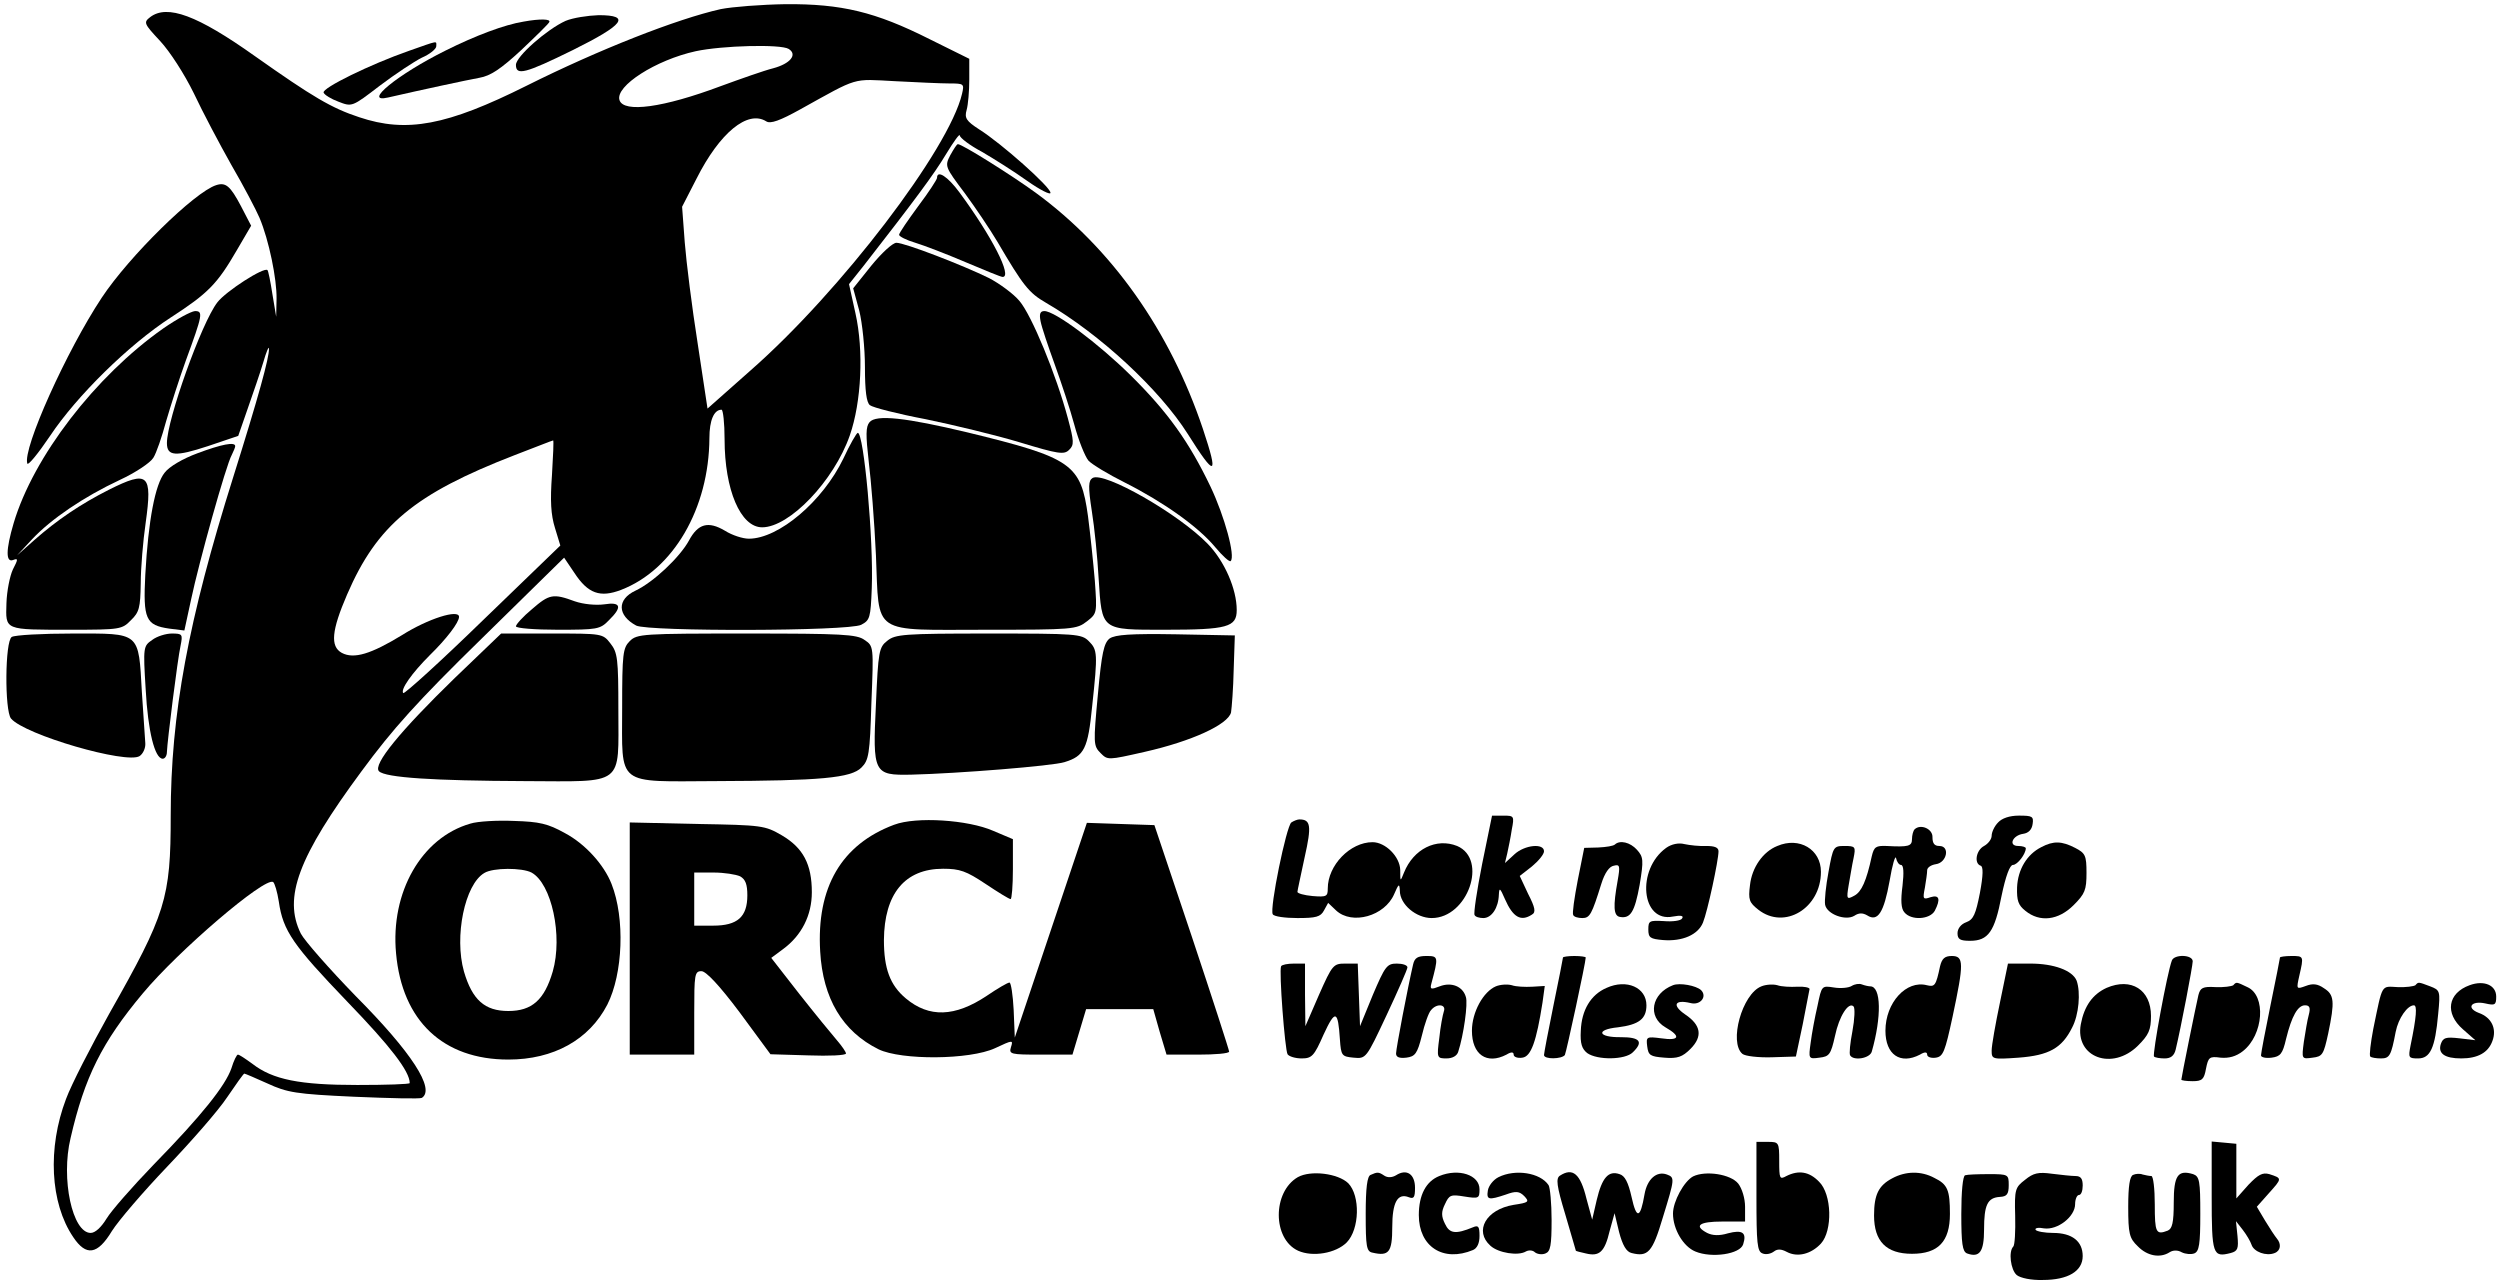 <?xml version="1.0" standalone="no"?>
<!DOCTYPE svg PUBLIC "-//W3C//DTD SVG 20010904//EN"
 "http://www.w3.org/TR/2001/REC-SVG-20010904/DTD/svg10.dtd">
<svg version="1.0" xmlns="http://www.w3.org/2000/svg"
 width="659pt" height="338pt" viewBox="0 0 659 338"
 preserveAspectRatio="xMidYMid meet">
<g transform="translate(0,338) scale(0.1,-0.1)"
fill="#000000" stroke="none">
<path d="M1900 3356 c-116 -26 -322 -107 -512 -202 -210 -105 -316 -125 -441
-83 -73 24 -122 53 -275 161 -152 108 -231 137 -276 103 -18 -14 -17 -17 26
-63 26 -28 64 -87 89 -138 23 -49 68 -134 99 -189 32 -55 65 -118 74 -139 25
-59 46 -162 45 -214 l-1 -47 -10 60 c-5 33 -11 62 -13 63 -9 9 -110 -56 -132
-85 -42 -54 -133 -310 -133 -371 0 -35 23 -36 108 -8 l80 27 25 72 c14 40 33
95 41 122 8 28 15 44 15 36 1 -23 -28 -128 -94 -338 -119 -378 -165 -626 -165
-893 0 -219 -13 -259 -162 -522 -48 -86 -100 -187 -114 -225 -49 -129 -42
-274 19 -364 34 -51 64 -47 102 16 17 27 82 103 146 170 63 66 135 148 158
183 23 34 43 62 45 62 2 0 30 -12 61 -26 52 -24 75 -28 228 -35 94 -4 174 -6
179 -3 36 23 -27 120 -174 268 -70 72 -135 146 -145 165 -47 95 -7 202 160
428 81 110 146 183 318 351 l216 212 27 -40 c36 -55 68 -66 123 -45 138 53
232 215 233 400 0 47 12 75 32 75 4 0 8 -35 8 -78 0 -133 42 -232 99 -232 72
0 189 122 231 242 31 89 37 224 15 322 l-17 77 39 49 c134 172 186 242 217
294 20 33 36 55 36 49 0 -6 26 -26 58 -43 31 -18 85 -52 120 -77 34 -24 62
-38 61 -31 0 15 -129 130 -188 167 -34 22 -39 30 -33 51 4 14 7 50 7 80 l0 55
-105 52 c-143 72 -232 93 -379 92 -64 -1 -141 -7 -171 -13z m179 -105 c24 -15
4 -39 -41 -51 -24 -6 -86 -28 -138 -47 -152 -57 -256 -71 -267 -37 -12 37 96
106 201 129 70 15 224 19 245 6z m424 -91 c38 0 39 -1 33 -27 -34 -146 -320
-521 -557 -729 l-114 -101 -26 172 c-15 95 -30 215 -34 266 l-7 94 38 74 c61
121 135 182 184 151 11 -7 36 2 90 32 155 86 135 80 249 74 57 -3 122 -6 144
-6z m-1048 -1032 c-5 -68 -3 -105 8 -140 l14 -46 -204 -197 c-112 -109 -207
-195 -210 -192 -8 9 22 52 70 100 44 43 77 86 77 101 0 21 -82 -5 -150 -48
-82 -50 -127 -64 -159 -47 -31 17 -27 59 14 154 79 183 178 265 441 367 55 21
100 39 102 39 2 1 0 -41 -3 -91z m-720 -1125 c11 -77 38 -115 181 -264 113
-117 164 -183 164 -214 0 -3 -62 -5 -138 -5 -152 0 -223 14 -277 56 -18 13
-34 24 -38 24 -3 0 -11 -16 -17 -36 -16 -46 -78 -124 -205 -254 -56 -58 -112
-122 -124 -142 -14 -23 -30 -38 -42 -38 -48 0 -79 142 -53 250 37 161 83 253
190 381 94 113 322 308 344 294 4 -3 11 -26 15 -52z"/>
<path d="M1491 3325 c-49 -22 -131 -94 -131 -116 0 -29 24 -23 150 39 135 67
154 92 68 92 -29 -1 -68 -7 -87 -15z"/>
<path d="M1380 3323 c-50 -8 -127 -37 -205 -76 -127 -63 -221 -140 -152 -124
87 20 208 46 241 52 29 5 56 23 110 73 39 37 73 70 74 74 4 8 -24 9 -68 1z"/>
<path d="M1078 3246 c-103 -36 -229 -98 -225 -110 2 -6 20 -17 39 -24 36 -14
36 -14 109 42 41 31 91 64 111 74 21 9 38 23 38 30 0 15 8 16 -72 -12z"/>
<path d="M2505 2971 c-15 -29 -14 -31 38 -100 28 -38 67 -96 86 -128 68 -116
83 -135 128 -161 143 -83 300 -229 374 -346 73 -116 82 -113 40 13 -87 259
-240 476 -441 623 -66 48 -194 128 -205 128 -3 0 -11 -13 -20 -29z"/>
<path d="M2470 2911 c0 -4 -22 -38 -50 -75 -27 -37 -50 -70 -50 -75 0 -4 19
-14 43 -21 23 -7 83 -30 132 -51 50 -21 93 -39 98 -39 26 0 -27 105 -114 223
-31 42 -59 60 -59 38z"/>
<path d="M570 2892 c-57 -18 -230 -188 -302 -297 -92 -139 -209 -398 -196
-437 2 -6 29 27 60 73 70 105 207 240 318 312 99 64 123 89 174 177 l38 65
-27 52 c-28 53 -40 63 -65 55z"/>
<path d="M2297 2680 l-48 -60 16 -59 c8 -32 15 -99 15 -149 0 -62 4 -93 13
-100 7 -6 73 -23 147 -37 73 -15 185 -42 248 -61 102 -31 117 -33 130 -20 14
13 13 23 -3 83 -31 116 -96 273 -128 310 -16 19 -53 46 -80 60 -69 34 -222 93
-244 93 -10 0 -39 -27 -66 -60z"/>
<path d="M430 2514 c-179 -126 -342 -338 -394 -513 -21 -71 -21 -105 -1 -97
13 5 13 2 -1 -25 -8 -17 -16 -57 -17 -89 -2 -72 -8 -70 171 -70 128 0 134 1
157 25 22 21 25 33 26 97 0 40 6 112 13 160 18 129 7 139 -97 87 -75 -38 -137
-80 -197 -133 l-45 -40 40 43 c50 53 135 111 231 156 41 19 80 45 88 58 8 12
23 56 34 97 12 41 35 113 52 160 44 120 46 130 24 130 -11 -1 -48 -21 -84 -46z"/>
<path d="M2743 2533 c3 -16 20 -66 37 -113 17 -47 41 -119 52 -160 11 -41 28
-83 37 -94 9 -10 52 -36 96 -58 103 -52 194 -117 238 -170 20 -24 38 -40 41
-37 13 12 -16 118 -53 196 -57 119 -113 197 -210 293 -86 85 -200 170 -228
170 -11 0 -14 -7 -10 -27z"/>
<path d="M2292 2267 c-10 -12 -10 -34 -2 -104 6 -48 15 -159 19 -247 9 -213
-15 -196 291 -196 228 0 238 1 265 22 27 21 27 22 21 107 -4 47 -12 124 -18
170 -19 138 -42 154 -317 221 -163 39 -242 48 -259 27z"/>
<path d="M2223 2171 c-54 -112 -170 -211 -249 -211 -16 0 -44 9 -63 21 -44 26
-71 19 -95 -26 -24 -44 -94 -110 -141 -132 -49 -23 -48 -65 2 -92 32 -16 559
-15 593 2 23 12 25 18 28 97 5 126 -21 411 -37 409 -3 0 -21 -31 -38 -68z"/>
<path d="M520 2185 c-38 -14 -74 -35 -86 -51 -25 -31 -43 -125 -51 -269 -6
-117 1 -133 63 -142 l40 -5 18 83 c20 95 92 354 107 380 5 10 9 20 9 23 0 12
-36 5 -100 -19z"/>
<path d="M2880 2120 c-11 -7 -12 -22 -2 -87 7 -43 15 -123 18 -178 9 -138 5
-135 175 -135 165 0 189 7 189 52 0 55 -32 129 -77 175 -77 79 -273 191 -303
173z"/>
<path d="M1402 1774 c-23 -19 -42 -40 -42 -45 0 -5 50 -9 110 -9 104 0 112 1
135 25 36 35 32 49 -12 42 -22 -3 -55 0 -78 8 -57 21 -67 19 -113 -21z"/>
<path d="M31 1701 c-18 -11 -19 -194 -2 -215 36 -43 305 -121 339 -99 9 6 16
21 15 34 -1 13 -5 74 -9 134 -9 161 -3 155 -182 155 -81 0 -153 -4 -161 -9z"/>
<path d="M401 1693 c-23 -16 -24 -18 -17 -130 6 -111 24 -183 45 -183 6 0 11
8 11 18 1 28 28 244 36 280 6 30 5 32 -23 32 -15 0 -39 -7 -52 -17z"/>
<path d="M1199 1593 c-144 -140 -217 -229 -200 -246 17 -17 144 -25 384 -26
266 -1 247 -15 247 188 0 135 -2 151 -21 175 -20 26 -22 26 -154 26 l-134 0
-122 -117z"/>
<path d="M1660 1690 c-18 -18 -20 -33 -20 -175 0 -210 -19 -195 248 -194 274
1 356 8 383 36 19 19 22 35 26 170 6 149 6 150 -18 166 -20 15 -60 17 -311 17
-275 0 -289 -1 -308 -20z"/>
<path d="M2339 1691 c-22 -17 -24 -28 -30 -167 -9 -183 -6 -188 93 -186 123 3
373 23 404 33 52 16 62 35 73 148 15 139 14 148 -9 171 -19 19 -33 20 -264 20
-224 0 -246 -2 -267 -19z"/>
<path d="M2925 1697 c-15 -12 -21 -37 -31 -148 -12 -128 -12 -135 7 -154 19
-19 19 -19 116 3 124 28 220 72 228 104 2 13 6 64 7 113 l3 90 -155 3 c-120 2
-160 -1 -175 -11z"/>
<path d="M3907 1103 c-14 -71 -23 -131 -20 -135 2 -5 13 -8 23 -8 22 0 40 27
41 62 1 19 3 18 16 -12 21 -48 42 -60 71 -41 11 6 9 18 -10 55 l-22 47 32 25
c17 14 32 32 32 40 0 22 -51 17 -78 -8 l-25 -23 6 25 c3 14 9 42 12 63 7 36 6
37 -22 37 l-30 0 -26 -127z"/>
<path d="M5267 1212 c-10 -10 -17 -26 -17 -35 0 -9 -9 -21 -20 -27 -21 -11
-27 -46 -9 -52 7 -2 7 -24 -2 -72 -11 -56 -17 -70 -36 -77 -14 -5 -23 -17 -23
-29 0 -16 7 -20 33 -20 48 0 65 24 83 118 11 53 22 82 30 82 12 0 34 29 34 44
0 3 -9 6 -20 6 -27 0 -15 28 13 32 14 2 23 11 25 26 3 20 -1 22 -36 22 -25 0
-45 -7 -55 -18z"/>
<path d="M1240 1209 c-129 -37 -211 -181 -196 -342 16 -178 124 -280 296 -280
119 0 213 52 261 145 41 81 47 227 11 318 -20 51 -70 106 -123 134 -45 25 -67
30 -134 32 -44 2 -96 -1 -115 -7z m161 -129 c53 -29 83 -167 56 -261 -22 -75
-55 -104 -117 -104 -62 0 -95 29 -117 104 -26 92 2 230 54 260 23 14 99 14
124 1z"/>
<path d="M2357 1206 c-139 -52 -205 -165 -195 -334 7 -124 59 -211 154 -258
60 -29 240 -28 307 3 47 22 48 22 42 3 -6 -19 -1 -20 78 -20 l84 0 18 60 18
60 88 0 89 0 17 -60 18 -60 83 0 c45 0 82 3 82 8 0 4 -44 140 -98 302 l-99
295 -89 3 -89 3 -95 -283 -95 -283 -3 73 c-2 39 -7 72 -11 72 -5 0 -32 -16
-60 -35 -84 -56 -152 -58 -213 -7 -42 35 -58 79 -58 154 1 122 55 188 156 188
44 0 61 -6 112 -40 33 -22 62 -40 66 -40 3 0 6 35 6 79 l0 79 -52 22 c-66 29
-203 38 -261 16z"/>
<path d="M3404 1212 c-13 -9 -58 -228 -49 -242 3 -6 33 -10 65 -10 49 0 61 3
70 20 l11 20 21 -20 c42 -39 128 -15 153 43 12 28 14 29 15 9 0 -36 43 -72 84
-72 95 0 149 155 67 190 -55 22 -115 -8 -140 -70 -10 -25 -10 -25 -10 7 -1 35
-39 73 -73 73 -59 0 -118 -61 -118 -122 0 -21 -3 -23 -40 -20 -22 2 -40 7 -40
11 0 3 9 44 19 91 19 84 16 100 -14 100 -5 0 -15 -4 -21 -8z"/>
<path d="M1660 906 l0 -306 85 0 85 0 0 110 c0 101 1 110 19 110 12 0 47 -37
101 -109 l81 -110 100 -3 c54 -2 99 0 99 5 0 4 -11 20 -24 35 -13 15 -58 70
-99 122 l-74 95 31 23 c49 36 76 89 76 150 0 74 -23 117 -79 150 -45 26 -51
27 -223 30 l-178 4 0 -306z m291 164 c14 -8 19 -21 19 -50 0 -57 -26 -80 -90
-80 l-50 0 0 70 0 70 51 0 c28 0 59 -5 70 -10z"/>
<path d="M5047 1194 c-4 -4 -7 -16 -7 -26 0 -19 -10 -21 -67 -18 -28 1 -33 -2
-39 -27 -14 -65 -27 -94 -46 -104 -20 -11 -21 -9 -15 27 4 22 9 54 13 72 6 30
5 32 -24 32 -29 0 -30 -2 -42 -68 -7 -37 -11 -76 -9 -87 5 -25 54 -43 77 -29
12 8 22 8 34 1 28 -18 44 8 59 91 7 42 15 69 17 60 2 -10 8 -18 13 -18 7 0 8
-20 4 -55 -5 -38 -4 -60 5 -70 18 -22 67 -19 80 4 16 31 12 43 -11 36 -20 -7
-21 -5 -15 25 3 18 6 38 6 46 0 7 10 14 23 16 29 4 38 48 9 48 -13 0 -18 7
-18 23 1 22 -31 36 -47 21z"/>
<path d="M4257 1154 c-4 -4 -23 -7 -44 -8 l-37 -1 -17 -85 c-9 -47 -15 -88
-12 -92 2 -5 13 -8 24 -8 20 0 25 10 50 90 9 29 21 46 33 48 16 4 17 0 10 -40
-12 -67 -11 -92 6 -95 28 -5 39 13 52 84 11 66 10 74 -7 93 -18 20 -45 26 -58
14z"/>
<path d="M4392 1145 c-79 -57 -66 -198 18 -181 21 4 29 2 24 -5 -3 -6 -25 -9
-48 -7 -38 2 -41 1 -41 -22 0 -22 5 -25 39 -28 51 -4 92 14 105 46 12 29 41
164 41 188 0 10 -10 14 -32 14 -18 -1 -44 2 -58 5 -15 4 -34 0 -48 -10z"/>
<path d="M4685 1150 c-38 -15 -67 -57 -72 -103 -5 -39 -2 -46 22 -65 69 -54
165 4 165 100 0 59 -57 93 -115 68z"/>
<path d="M5381 1147 c-38 -19 -62 -59 -64 -106 -1 -35 3 -47 22 -62 38 -31 87
-25 127 15 30 30 34 40 34 85 0 46 -3 52 -30 66 -35 18 -57 19 -89 2z"/>
<path d="M3725 838 c-14 -60 -45 -222 -45 -235 0 -10 9 -13 27 -11 23 3 29 10
41 58 7 30 18 61 24 67 15 19 41 16 34 -3 -3 -9 -9 -40 -12 -70 -7 -53 -6 -54
19 -54 16 0 28 7 31 18 14 43 26 127 20 144 -8 28 -38 40 -69 28 -23 -9 -26
-8 -22 7 19 71 19 73 -13 73 -23 0 -31 -5 -35 -22z"/>
<path d="M4120 856 c0 -2 -11 -58 -25 -126 -14 -68 -25 -127 -25 -131 0 -12
47 -11 55 0 4 8 55 244 55 257 0 2 -13 4 -30 4 -16 0 -30 -2 -30 -4z"/>
<path d="M5114 833 c-11 -52 -14 -55 -35 -50 -54 14 -109 -46 -109 -120 0 -63
39 -90 91 -63 13 8 19 7 19 0 0 -6 10 -10 23 -8 19 3 24 15 44 108 30 141 30
160 -2 160 -19 0 -26 -7 -31 -27z"/>
<path d="M5725 848 c-12 -31 -52 -248 -47 -253 3 -3 16 -5 28 -5 16 0 25 7 29
23 14 58 45 221 45 233 0 18 -49 19 -55 2z"/>
<path d="M6010 856 c0 -2 -11 -58 -25 -126 -14 -68 -25 -127 -25 -132 0 -5 12
-8 28 -6 23 3 29 10 38 49 15 61 31 89 50 89 12 0 15 -6 10 -25 -4 -14 -9 -46
-13 -71 -6 -46 -6 -46 23 -42 26 3 29 8 41 63 18 86 16 103 -11 120 -17 12
-30 13 -48 6 -25 -9 -25 -9 -17 27 12 52 12 52 -21 52 -16 0 -30 -2 -30 -4z"/>
<path d="M3377 833 c-6 -12 10 -220 17 -232 4 -6 21 -11 37 -11 27 0 33 6 58
63 31 67 38 64 43 -13 3 -43 5 -45 36 -48 33 -3 33 -3 87 112 30 64 55 121 55
126 0 6 -13 10 -28 10 -26 0 -31 -7 -63 -82 l-34 -83 -3 83 -3 82 -33 0 c-31
0 -34 -3 -69 -82 l-36 -83 -1 83 0 82 -29 0 c-17 0 -32 -3 -34 -7z"/>
<path d="M5272 738 c-12 -57 -22 -114 -22 -127 0 -23 1 -24 71 -19 80 6 114
25 141 79 18 34 23 93 12 124 -11 27 -60 45 -122 45 l-59 0 -21 -102z"/>
<path d="M3943 780 c-33 -14 -63 -68 -63 -117 0 -63 39 -90 91 -63 13 8 19 7
19 0 0 -6 10 -10 23 -8 23 3 37 43 53 145 l6 44 -33 -2 c-19 -1 -43 0 -54 4
-11 3 -30 2 -42 -3z"/>
<path d="M4235 776 c-42 -18 -66 -59 -68 -113 -2 -34 3 -48 17 -59 27 -19 100
-18 120 2 29 28 19 40 -31 40 -61 -1 -68 20 -8 26 55 7 75 22 75 58 0 47 -52
70 -105 46z"/>
<path d="M4410 783 c-57 -22 -68 -83 -20 -111 42 -24 37 -36 -11 -29 -39 5
-40 4 -37 -21 3 -24 8 -27 45 -30 35 -3 48 2 69 23 33 33 28 63 -14 91 -35 24
-28 40 14 30 26 -7 45 17 28 34 -13 12 -56 20 -74 13z"/>
<path d="M4643 780 c-51 -20 -86 -148 -50 -178 7 -6 42 -10 77 -9 l64 2 18 85
c9 47 17 89 18 93 0 4 -15 7 -32 6 -18 -1 -42 0 -53 4 -11 3 -30 2 -42 -3z"/>
<path d="M4881 781 c-8 -5 -29 -7 -47 -4 -32 5 -32 5 -43 -48 -7 -30 -15 -73
-18 -97 -6 -43 -6 -44 23 -40 26 3 30 8 41 57 11 53 36 91 49 78 4 -4 3 -33
-3 -65 -6 -31 -9 -60 -6 -64 9 -15 52 -8 57 10 26 91 25 172 -4 172 -4 0 -14
2 -22 5 -7 3 -19 1 -27 -4z"/>
<path d="M5553 776 c-37 -17 -59 -48 -68 -96 -16 -87 83 -124 151 -56 28 28
34 41 34 78 0 69 -52 102 -117 74z"/>
<path d="M5887 783 c-4 -3 -25 -6 -47 -5 -34 2 -40 -2 -45 -21 -7 -30 -45
-218 -45 -223 0 -2 13 -4 30 -4 25 0 30 5 35 33 6 30 9 33 38 29 22 -2 41 3
59 17 55 43 62 147 12 169 -29 14 -29 14 -37 5z"/>
<path d="M6367 783 c-4 -3 -25 -6 -47 -5 -44 2 -39 11 -64 -110 -7 -37 -11
-70 -8 -73 3 -3 16 -5 28 -5 23 0 27 7 39 70 7 36 31 70 48 70 9 0 7 -30 -9
-107 -6 -31 -5 -33 20 -33 32 0 45 27 53 117 6 61 5 63 -21 73 -32 12 -31 12
-39 3z"/>
<path d="M6510 783 c-58 -21 -66 -74 -18 -116 l33 -29 -42 5 c-36 4 -43 2 -49
-15 -8 -25 10 -38 54 -38 43 0 71 15 82 46 12 32 -2 62 -36 74 -34 13 -20 33
17 25 26 -6 29 -4 29 18 0 30 -32 44 -70 30z"/>
<path d="M4630 226 c0 -124 2 -145 16 -150 9 -4 22 -1 30 5 9 7 19 7 34 -1 28
-15 64 -6 90 22 31 34 29 130 -5 163 -26 27 -54 31 -86 15 -18 -10 -19 -7 -19
40 0 49 -1 50 -30 50 l-30 0 0 -144z"/>
<path d="M5830 227 c0 -155 3 -162 50 -150 19 5 21 12 18 45 l-4 39 18 -23
c10 -13 20 -30 23 -39 6 -19 39 -31 61 -22 16 6 18 24 6 38 -5 6 -19 27 -31
47 l-22 37 32 36 c35 39 35 39 1 50 -18 5 -29 -1 -55 -28 l-32 -36 0 72 0 72
-32 3 -33 3 0 -144z"/>
<path d="M3421 277 c-67 -39 -67 -163 1 -194 38 -17 99 -7 128 22 34 35 36
123 4 156 -27 26 -99 35 -133 16z"/>
<path d="M3613 283 c-9 -3 -13 -34 -13 -103 0 -86 2 -99 18 -102 43 -10 52 1
52 67 0 66 14 91 44 79 13 -5 16 0 16 25 0 36 -22 51 -50 33 -10 -6 -22 -7
-31 -1 -15 10 -18 10 -36 2z"/>
<path d="M3794 280 c-35 -14 -54 -50 -54 -103 0 -83 64 -125 143 -92 11 5 17
18 17 37 0 25 -3 29 -17 23 -46 -19 -62 -17 -74 9 -10 20 -10 32 0 52 11 24
15 26 51 20 38 -6 40 -5 40 19 0 38 -55 56 -106 35z"/>
<path d="M3950 277 c-14 -7 -26 -23 -28 -35 -4 -25 2 -26 47 -11 27 10 36 9
49 -4 14 -15 12 -17 -28 -23 -73 -12 -105 -69 -61 -108 21 -19 73 -27 93 -15
7 4 18 4 24 -2 6 -5 19 -7 28 -3 13 5 16 21 16 88 0 44 -4 86 -8 92 -22 33
-88 43 -132 21z"/>
<path d="M4112 281 c-11 -7 -9 -26 14 -102 15 -52 28 -95 28 -96 1 -1 12 -4
26 -7 36 -9 50 4 63 59 l13 47 12 -50 c9 -34 19 -52 33 -55 43 -11 55 2 82 93
32 104 32 106 11 114 -27 10 -52 -12 -59 -52 -11 -64 -21 -67 -34 -8 -9 40
-18 57 -32 61 -29 10 -46 -9 -60 -68 l-12 -52 -15 55 c-16 66 -36 83 -70 61z"/>
<path d="M4463 279 c-24 -13 -53 -66 -53 -98 0 -41 27 -87 59 -100 43 -18 118
-7 126 19 10 31 -2 39 -40 29 -23 -7 -41 -6 -55 1 -36 19 -21 30 40 30 l60 0
0 39 c0 22 -8 48 -18 61 -20 25 -86 35 -119 19z"/>
<path d="M4988 274 c-36 -19 -48 -43 -48 -98 0 -68 32 -101 100 -101 69 0 100
32 100 105 0 63 -6 78 -41 95 -35 19 -76 18 -111 -1z"/>
<path d="M5180 282 c-6 -2 -10 -43 -10 -102 0 -78 3 -99 15 -104 33 -12 45 4
45 63 0 65 9 84 42 86 18 1 23 7 23 31 0 28 -1 29 -52 29 -29 0 -57 -1 -63 -3z"/>
<path d="M5338 270 c-26 -20 -28 -25 -26 -95 1 -41 -1 -77 -5 -81 -13 -13 -7
-61 9 -75 10 -8 39 -14 69 -13 66 0 105 23 105 63 0 39 -28 61 -78 61 -22 0
-43 4 -46 8 -3 5 7 7 22 4 36 -5 82 31 82 64 0 13 5 24 10 24 6 0 10 11 10 25
0 18 -5 25 -19 25 -10 0 -38 3 -62 6 -36 5 -49 2 -71 -16z"/>
<path d="M5623 283 c-9 -3 -13 -30 -13 -84 0 -71 3 -83 25 -104 25 -26 59 -32
84 -16 9 6 22 6 32 0 10 -5 25 -6 33 -3 13 5 16 24 16 104 0 87 -2 99 -19 105
-40 12 -51 -3 -51 -75 0 -53 -4 -69 -16 -74 -31 -12 -34 -5 -34 69 0 41 -4 75
-9 75 -5 0 -15 2 -23 4 -7 3 -19 2 -25 -1z"/>
</g>
</svg>
